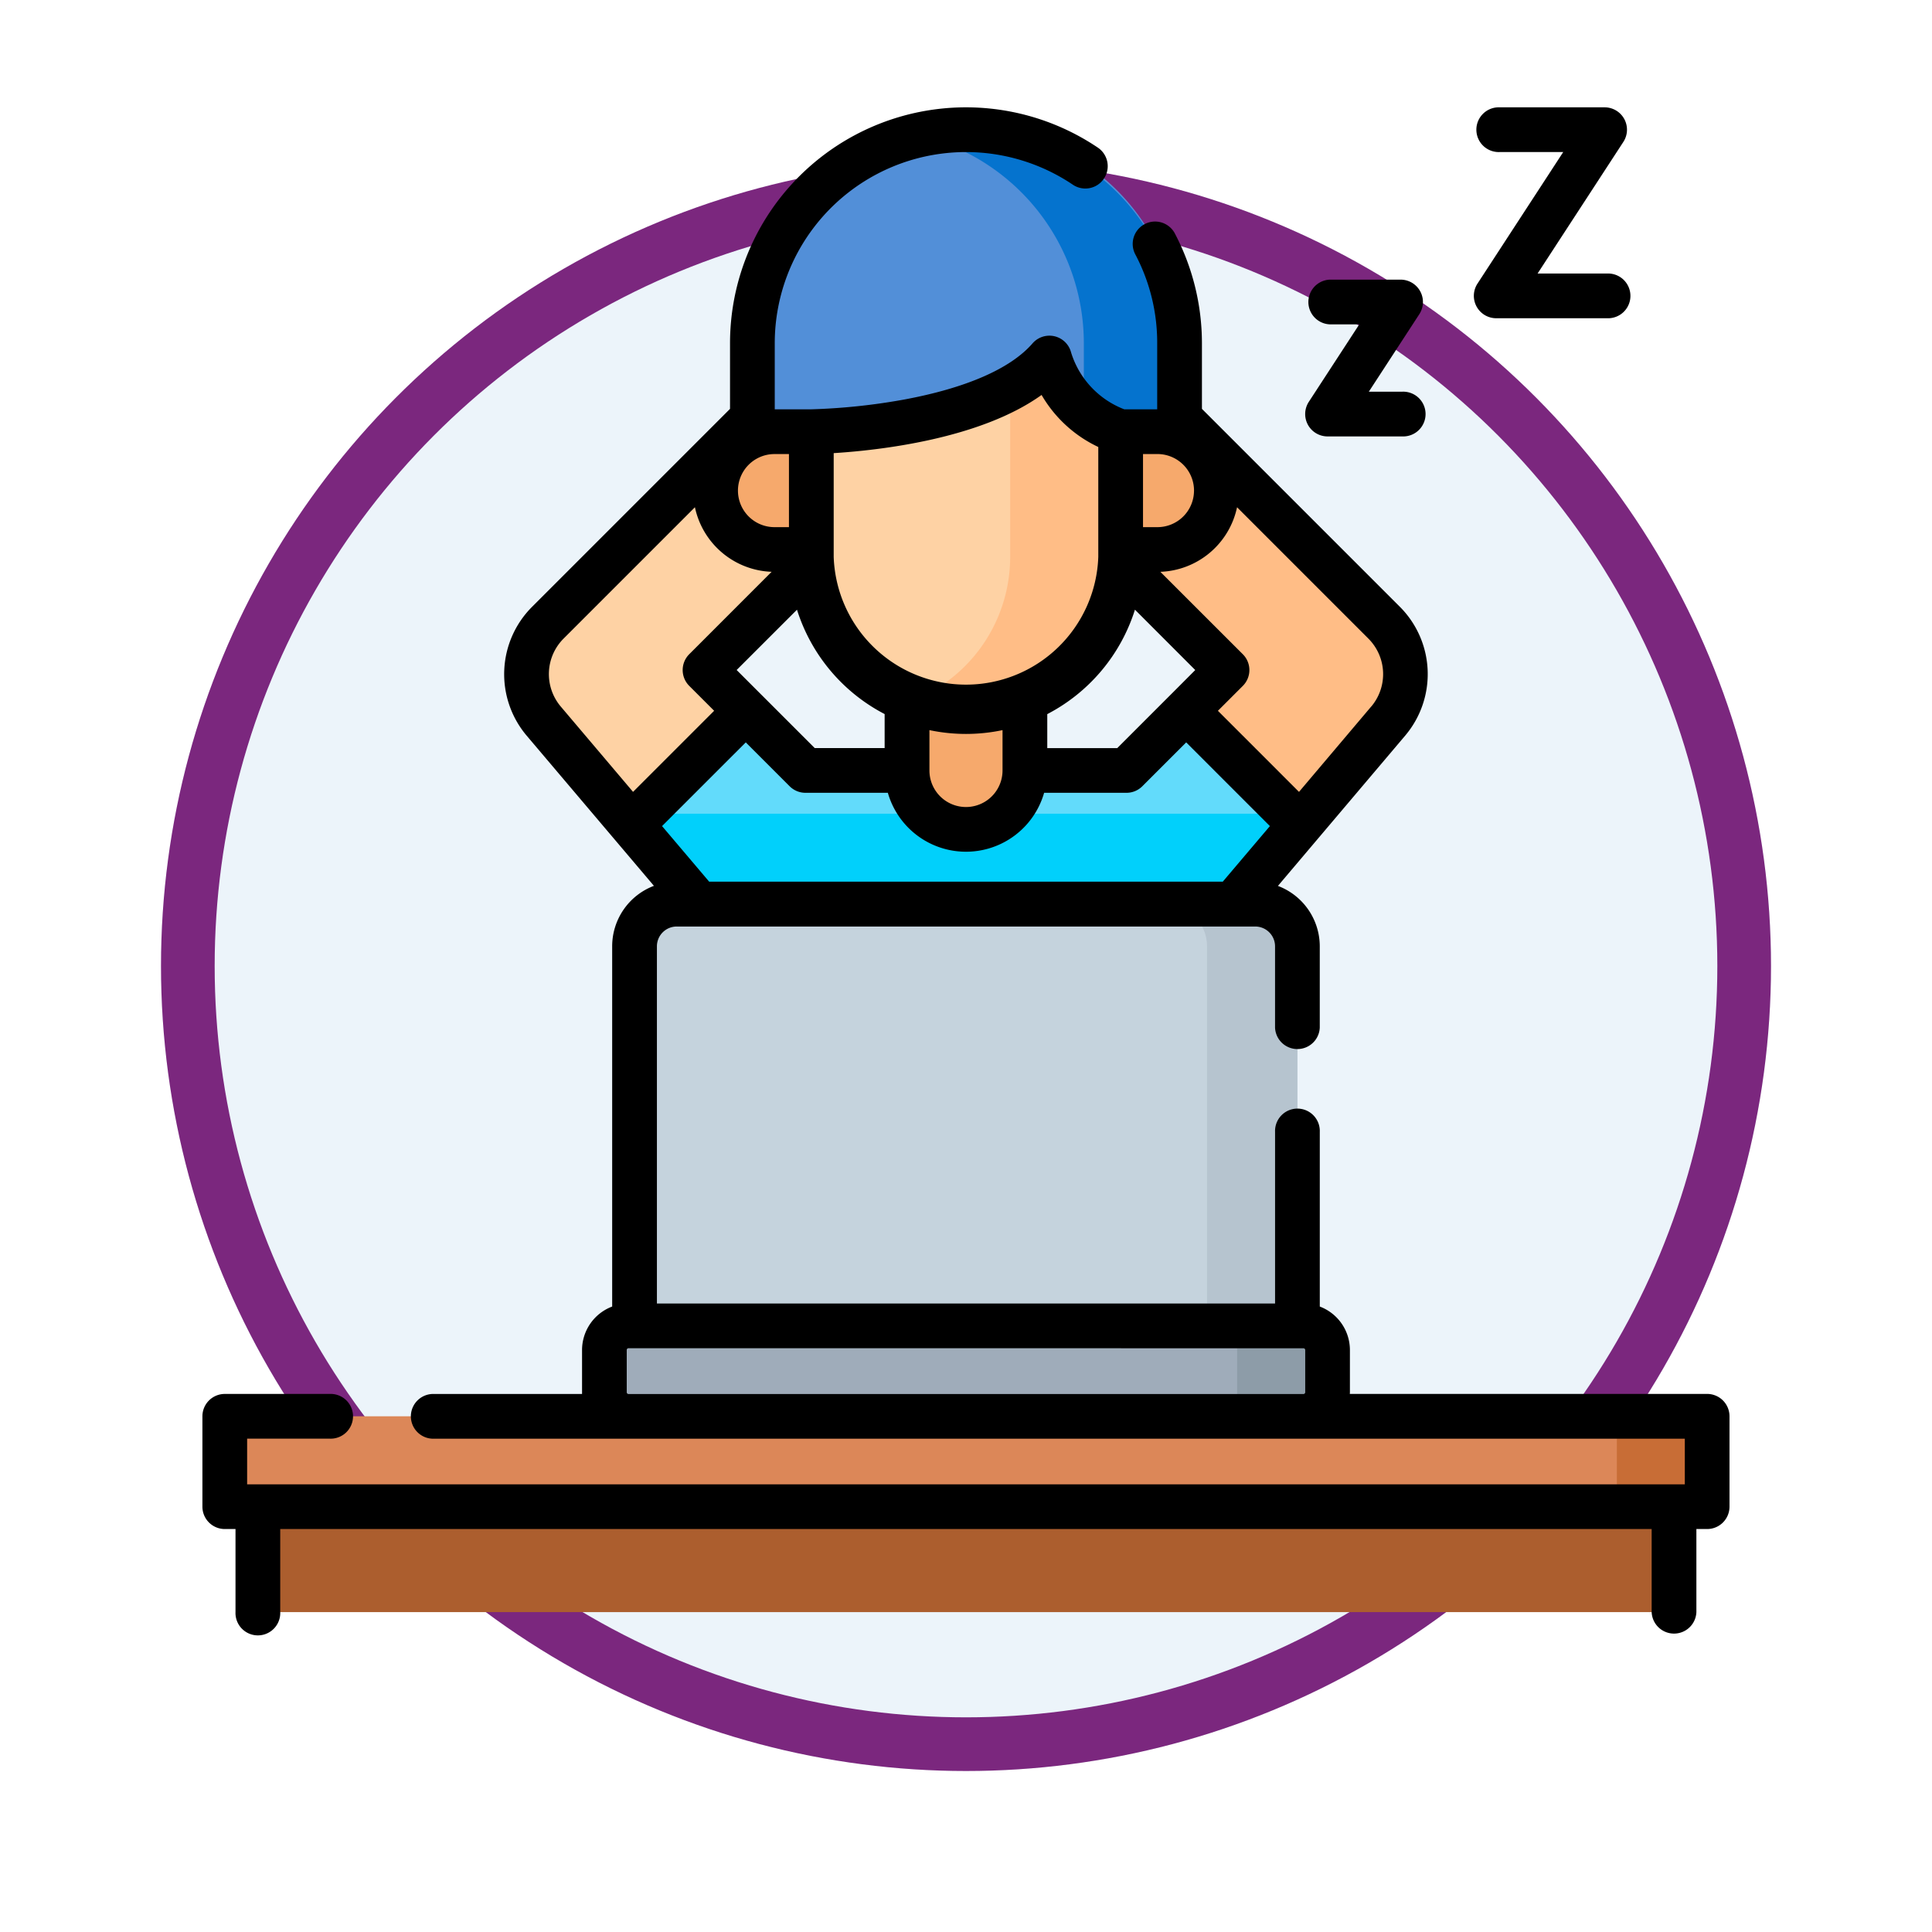 <svg xmlns="http://www.w3.org/2000/svg" xmlns:xlink="http://www.w3.org/1999/xlink" width="108" height="108" viewBox="0 0 108 108">
  <defs>
    <filter id="Ellipse_11495" x="0" y="0" width="108" height="108" filterUnits="userSpaceOnUse">
      <feOffset dy="3" input="SourceAlpha"/>
      <feGaussianBlur stdDeviation="3" result="blur"/>
      <feFlood flood-opacity="0.161"/>
      <feComposite operator="in" in2="blur"/>
      <feComposite in="SourceGraphic"/>
    </filter>
  </defs>
  <g id="Group_1143745" data-name="Group 1143745" transform="translate(-197 -4324.5)">
    <g transform="matrix(1, 0, 0, 1, 197, 4324.5)" filter="url(#Ellipse_11495)">
      <g id="Ellipse_11495-2" data-name="Ellipse 11495" transform="translate(9 6)" fill="#ecf4fa" stroke="#7b277e" stroke-width="3">
        <circle cx="45" cy="45" r="45" stroke="none"/>
        <circle cx="45" cy="45" r="43.5" fill="none"/>
      </g>
    </g>
    <g id="perezoso" transform="translate(208.315 4330.5)">
      <path id="Path_905404" data-name="Path 905404" d="M289.27,94.435l-5.717,5.717,9.994,9.994-2.285,2.285.048.035,6.336,6.336,4.928-5.816a4.042,4.042,0,0,0-.226-5.471Z" transform="translate(-236.275 -78.689)" fill="#ffbd86"/>
      <path id="Path_905405" data-name="Path 905405" d="M122.882,94.435l5.717,5.717-9.994,9.994,2.285,2.285-.048.035-6.336,6.336-4.928-5.816a4.042,4.042,0,0,1,.226-5.471Z" transform="translate(-90.509 -78.689)" fill="#fed2a4"/>
      <path id="Path_905406" data-name="Path 905406" d="M181.3,208.734,174.96,202.4l-.048-.035-3.329,3.329H153.634l-3.329-3.329-.048.035-6.336,6.336,6.336,7.478v14.3h24.7v-14.3Z" transform="translate(-119.924 -168.622)" fill="#62dbfb"/>
      <path id="Path_905407" data-name="Path 905407" d="M181.016,237.163a7.384,7.384,0,0,0-2.238-.346H146.439a7.384,7.384,0,0,0-2.238.346l-.28.28,6.336,7.478v14.3h24.7v-14.3l6.336-7.478Z" transform="translate(-119.924 -197.331)" fill="#01d0fb"/>
      <path id="Path_905408" data-name="Path 905408" d="M239.54,198.873a3.294,3.294,0,0,1-3.294-3.294v-5.352h6.588v5.352A3.294,3.294,0,0,1,239.54,198.873Z" transform="translate(-196.856 -158.51)" fill="#f6a96c"/>
      <path id="Path_905409" data-name="Path 905409" d="M204.145,84.048V95.164a8.646,8.646,0,0,0,17.292,0V84.048Z" transform="translate(-170.107 -70.034)" fill="#fed2a4"/>
      <path id="Path_905410" data-name="Path 905410" d="M243.039,84.048V95.164a8.647,8.647,0,0,1-5.558,8.076,8.646,8.646,0,0,0,11.734-8.076V84.048Z" transform="translate(-197.885 -70.034)" fill="#ffbd86"/>
      <path id="Path_905411" data-name="Path 905411" d="M184.391,27.674h3.294V24.38s9.833-.109,13.311-4.117a6.243,6.243,0,0,0,3.981,4.117v3.294h3.294V19.44a11.94,11.94,0,1,0-23.879,0Z" transform="translate(-153.647 -6.249)" fill="#528fd8"/>
      <path id="Path_905412" data-name="Path 905412" d="M242.626,7.5a11.973,11.973,0,0,0-2.676.3,11.942,11.942,0,0,1,9.264,11.635v3.8a5.649,5.649,0,0,0,2.059,1.141v3.294h3.294V19.44A11.94,11.94,0,0,0,242.626,7.5Z" transform="translate(-199.942 -6.249)" fill="#0573ce"/>
      <path id="Path_905413" data-name="Path 905413" d="M309.913,115.327h-2.059V108.74h2.059a3.294,3.294,0,0,1,0,6.588Z" transform="translate(-256.525 -90.609)" fill="#f6a96c"/>
      <path id="Path_905414" data-name="Path 905414" d="M175.339,115.327H177.4V108.74h-2.059a3.294,3.294,0,0,0,0,6.588Z" transform="translate(-143.359 -90.609)" fill="#f6a96c"/>
      <path id="Path_905415" data-name="Path 905415" d="M181.936,290.7H144.882V269.48a2.358,2.358,0,0,1,2.358-2.358h32.338a2.358,2.358,0,0,1,2.358,2.358V290.7Z" transform="translate(-120.725 -222.584)" fill="#c5d3dd"/>
      <path id="Path_905416" data-name="Path 905416" d="M327.724,267.122h-5.053a2.358,2.358,0,0,1,2.358,2.358V290.7h5.053V269.48A2.358,2.358,0,0,0,327.724,267.122Z" transform="translate(-268.871 -222.584)" fill="#b6c4cf"/>
      <path id="Path_905417" data-name="Path 905417" d="M173.856,413.6H136.128a1.347,1.347,0,0,1-1.347-1.347v-2.358a1.347,1.347,0,0,1,1.347-1.347h37.728a1.347,1.347,0,0,1,1.347,1.347v2.358A1.347,1.347,0,0,1,173.856,413.6Z" transform="translate(-112.308 -340.426)" fill="#9facba"/>
      <path id="Path_905418" data-name="Path 905418" d="M343.886,408.544h-5.053a1.347,1.347,0,0,1,1.347,1.347v2.358a1.347,1.347,0,0,1-1.347,1.347h5.053a1.347,1.347,0,0,0,1.347-1.347v-2.358A1.347,1.347,0,0,0,343.886,408.544Z" transform="translate(-282.338 -340.426)" fill="#8d9ca8"/>
      <path id="Path_905419" data-name="Path 905419" d="M7.5,438.849H90.367V443.9H7.5Z" transform="translate(-6.25 -365.678)" fill="#dc8758"/>
      <path id="Path_905420" data-name="Path 905420" d="M474.2,438.849h5.053V443.9H474.2Z" transform="translate(-395.13 -365.678)" fill="#c86d36"/>
      <path id="Path_905421" data-name="Path 905421" d="M18.612,469.154H97.774v5.893H18.612Z" transform="translate(-15.509 -390.93)" fill="#ac5e2e"/>
      <g id="Group_1143744" data-name="Group 1143744" transform="translate(0 0)">
        <path id="Path_905422" data-name="Path 905422" d="M84.117,71.921H64.141c0-.033.005-.064.005-.1V69.466a2.6,2.6,0,0,0-1.684-2.429V57.273a1.251,1.251,0,1,0-2.5,0v9.595H25.407V46.9a1.108,1.108,0,0,1,1.107-1.107h32.34A1.108,1.108,0,0,1,59.961,46.9v4.542a1.251,1.251,0,0,0,2.5,0V46.9a3.614,3.614,0,0,0-2.339-3.377L67.254,35.1a5.325,5.325,0,0,0-.3-7.165L55.874,16.856V13.19a13.22,13.22,0,0,0-1.53-6.17,1.251,1.251,0,0,0-2.21,1.171,10.561,10.561,0,0,1,1.239,5v3.69H51.533a4.974,4.974,0,0,1-2.974-3.18,1.251,1.251,0,0,0-2.155-.506c-1.229,1.417-3.72,2.5-7.2,3.144a34.673,34.673,0,0,1-5.172.542H31.994V13.19A10.691,10.691,0,0,1,48.67,4.333a1.25,1.25,0,0,0,1.4-2.071A13.19,13.19,0,0,0,29.494,13.19v3.666L18.41,27.94a5.325,5.325,0,0,0-.3,7.165l7.13,8.414A3.614,3.614,0,0,0,22.906,46.9V67.037a2.6,2.6,0,0,0-1.684,2.429v2.358c0,.033,0,.065,0,.1H12.954a1.251,1.251,0,1,0,0,2.5H82.867v2.551H2.5V74.422H7.118a1.251,1.251,0,1,0,0-2.5H1.25A1.251,1.251,0,0,0,0,73.172v5.052A1.251,1.251,0,0,0,1.25,79.474h.6v4.644a1.251,1.251,0,1,0,2.5,0V79.474H81.014v4.644a1.251,1.251,0,0,0,2.5,0V79.474h.6a1.25,1.25,0,0,0,1.251-1.251V73.172a1.25,1.25,0,0,0-1.251-1.251ZM61.548,69.369a.1.1,0,0,1,.1.1v2.358a.1.1,0,0,1-.1.1H23.82a.1.1,0,0,1-.1-.1V69.466a.1.1,0,0,1,.1-.1ZM33.237,28.083a9.944,9.944,0,0,0,4.9,5.834v1.9H34.228l-2.963-2.963-.006-.005-1.395-1.395Zm22.194-6.658a2.045,2.045,0,0,1-2.043,2.043h-.808V19.381h.808A2.046,2.046,0,0,1,55.432,21.425Zm-3.3,6.658L55.5,31.456,54.11,32.85l-.007.006L51.14,35.82H47.228v-1.9a9.945,9.945,0,0,0,4.9-5.834Zm-11.49,6.731a9.894,9.894,0,0,0,4.086,0V37.07a2.043,2.043,0,1,1-4.086,0ZM30.374,35.5l2.452,2.452a1.25,1.25,0,0,0,.884.366h4.606a4.543,4.543,0,0,0,8.736,0h4.606a1.251,1.251,0,0,0,.884-.366L54.994,35.5l4.679,4.679-2.633,3.106H28.327l-2.633-3.106Zm34.971-2.014L61.3,38.267l-4.533-4.533,1.393-1.393a1.25,1.25,0,0,0,0-1.768L53.55,25.965a4.552,4.552,0,0,0,4.287-3.609l7.353,7.353a2.809,2.809,0,0,1,.156,3.78ZM46.91,16.078a7.22,7.22,0,0,0,3.17,2.909V25.13a7.4,7.4,0,0,1-14.791,0v-5.8c2.5-.156,8.173-.777,11.621-3.252Zm-14.122,7.39h-.808a2.043,2.043,0,1,1,0-4.086h.808Zm-12.609,6.24,7.353-7.353a4.552,4.552,0,0,0,4.287,3.609l-4.606,4.608a1.251,1.251,0,0,0,0,1.768l1.393,1.393-4.533,4.533-4.049-4.779a2.81,2.81,0,0,1,.156-3.78Z" transform="translate(0 0)"/>
        <path id="Path_905423" data-name="Path 905423" d="M369.871,65.876a1.251,1.251,0,0,0,1.1.655h4.178a1.251,1.251,0,1,0,0-2.5h-1.871L376.1,59.7a1.25,1.25,0,0,0-1.048-1.933H371.1a1.251,1.251,0,0,0,0,2.5h1.645l-2.821,4.33A1.251,1.251,0,0,0,369.871,65.876Z" transform="translate(-308.075 -48.135)"/>
        <path id="Path_905424" data-name="Path 905424" d="M426.429,11.135a1.251,1.251,0,0,0,1.1.655h6.2a1.251,1.251,0,1,0,0-2.5h-3.889l4.793-7.355A1.25,1.25,0,0,0,433.581,0h-5.862a1.251,1.251,0,1,0,0,2.5h3.554l-4.793,7.355A1.25,1.25,0,0,0,426.429,11.135Z" transform="translate(-355.203 0)"/>
      </g>
    </g>
  </g>
</svg>
